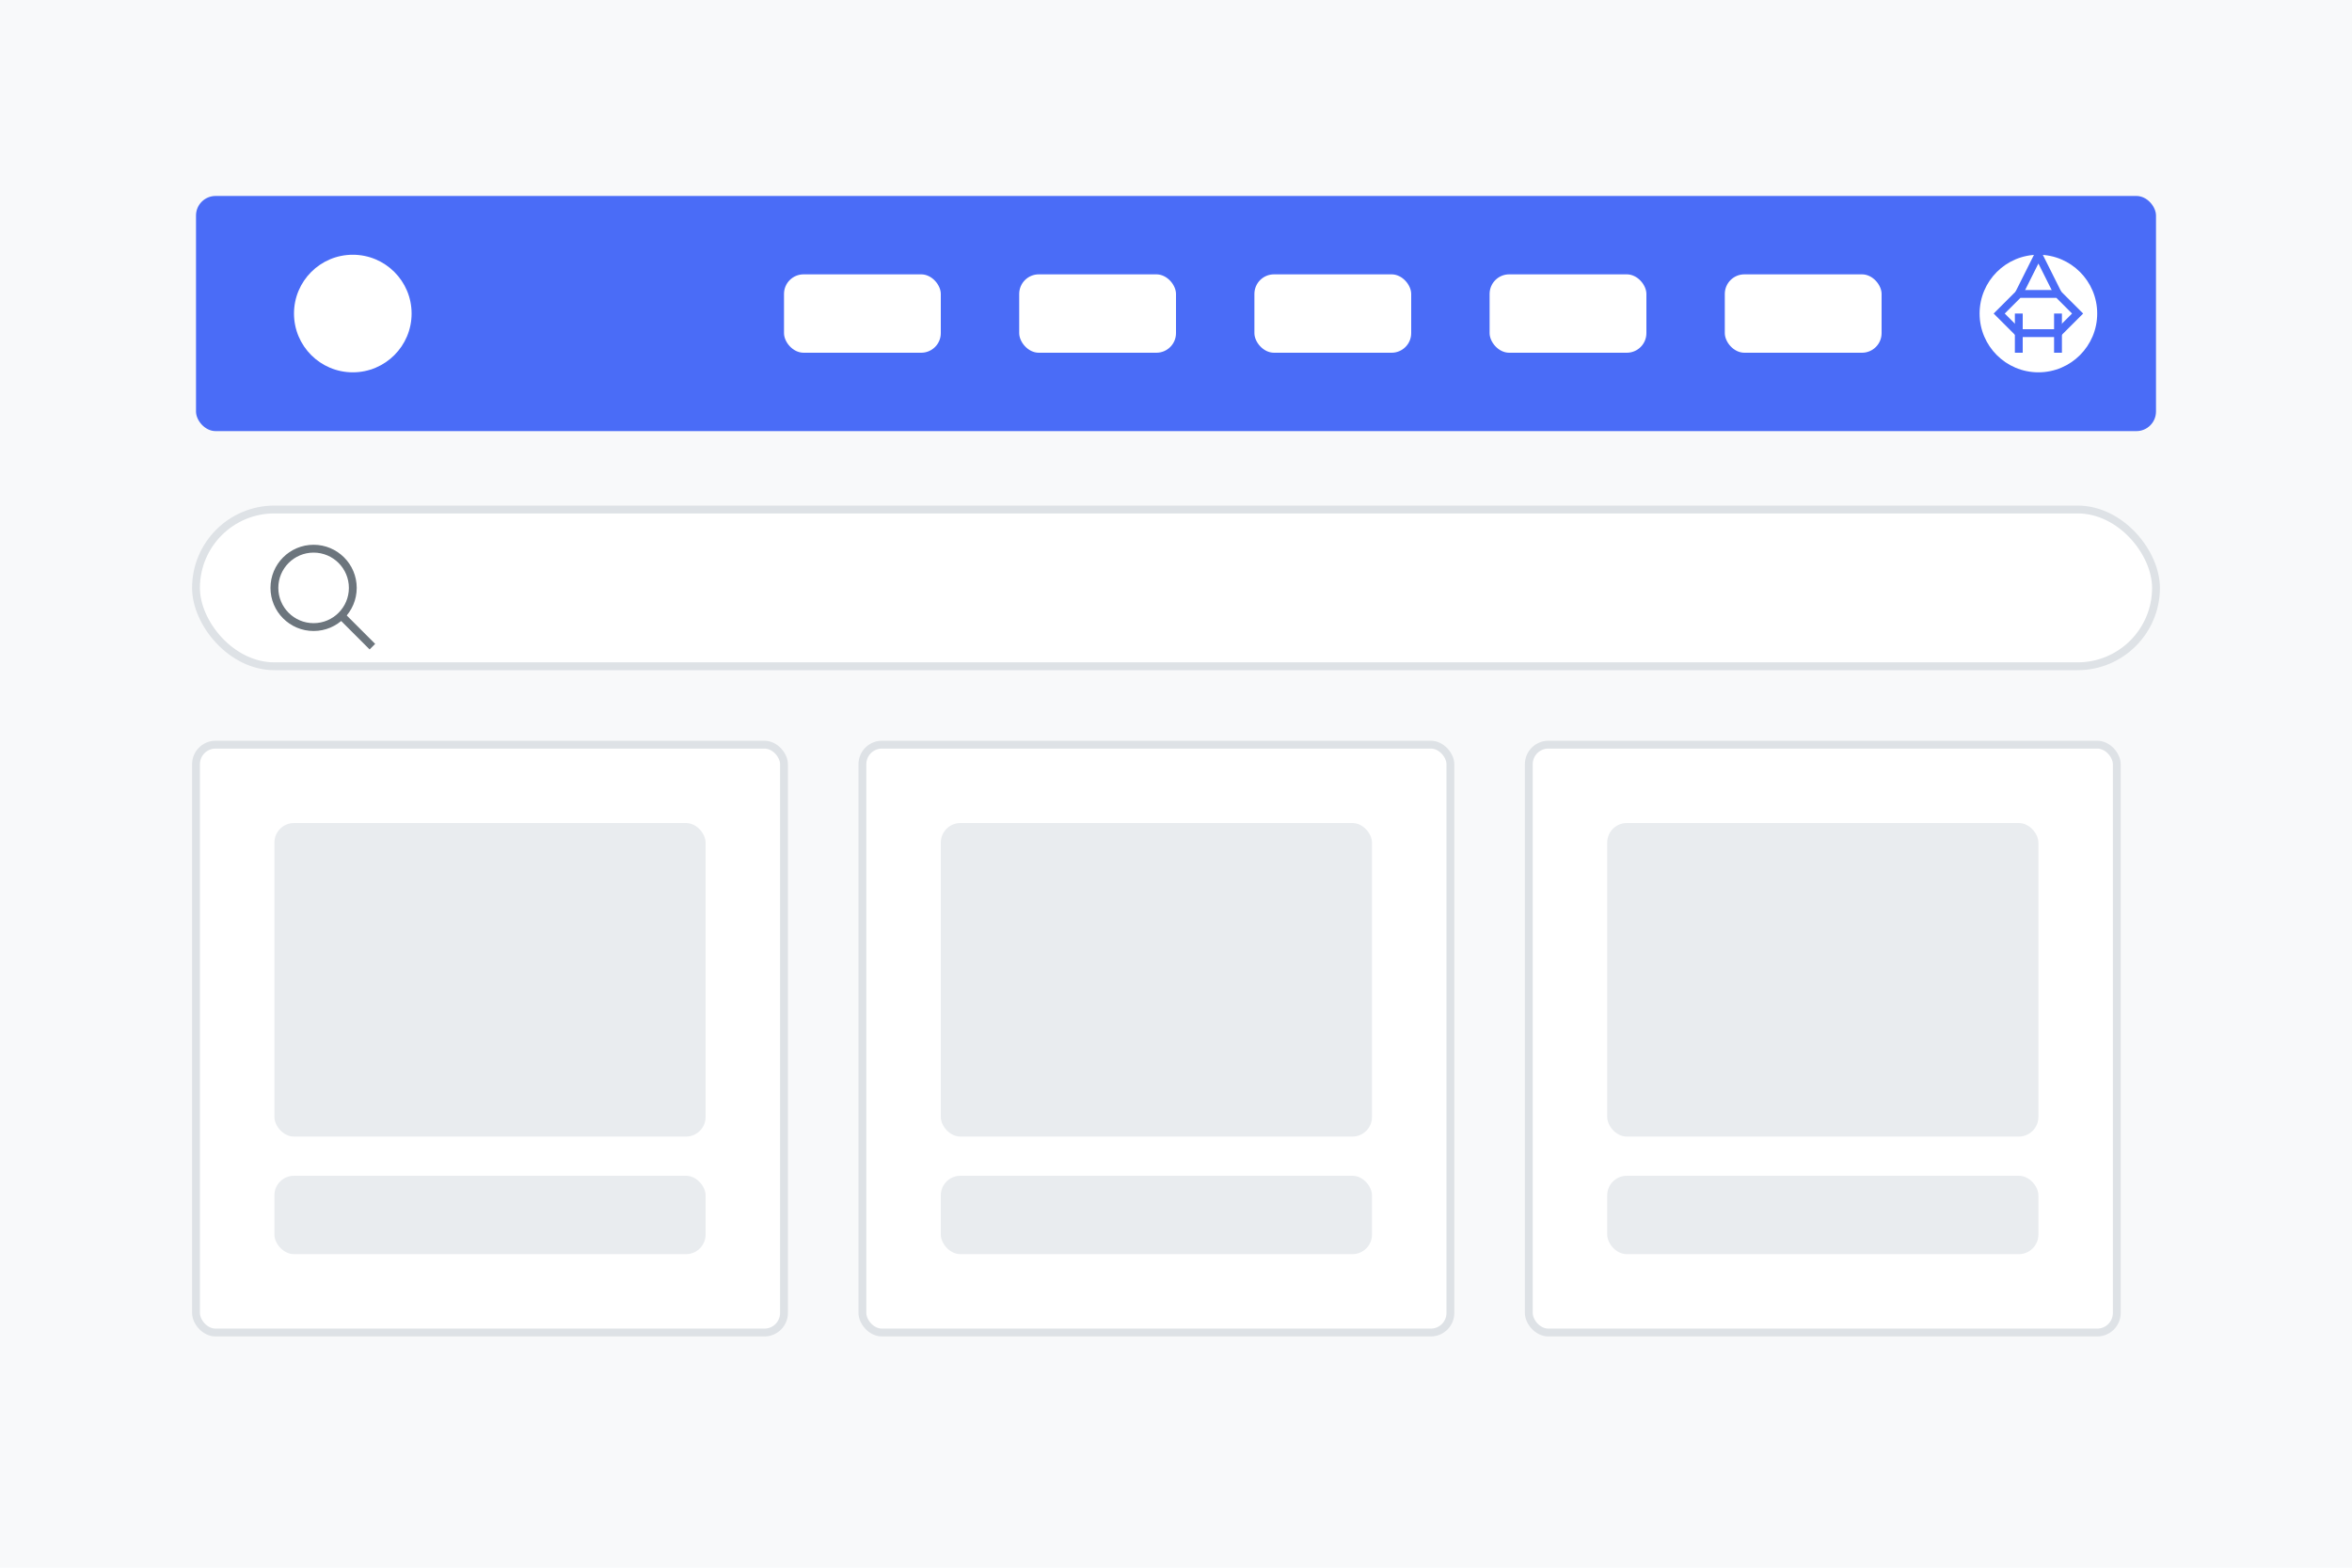 <svg width="600" height="400" viewBox="0 0 600 400" xmlns="http://www.w3.org/2000/svg">
  <!-- Background -->
  <rect width="600" height="400" fill="#f8f9fa"/>
  
  <!-- E-commerce Website Illustration -->
  <!-- Header -->
  <rect x="50" y="50" width="500" height="60" rx="5" fill="#4a6cf7"/>
  <circle cx="90" cy="80" r="15" fill="white"/>
  
  <!-- Navigation -->
  <rect x="200" y="70" width="40" height="20" rx="5" fill="white"/>
  <rect x="260" y="70" width="40" height="20" rx="5" fill="white"/>
  <rect x="320" y="70" width="40" height="20" rx="5" fill="white"/>
  <rect x="380" y="70" width="40" height="20" rx="5" fill="white"/>
  <rect x="440" y="70" width="40" height="20" rx="5" fill="white"/>
  
  <!-- Search Bar -->
  <rect x="50" y="130" width="500" height="40" rx="20" fill="white" stroke="#dee2e6" stroke-width="2"/>
  <circle cx="80" cy="150" r="10" fill="none" stroke="#6c757d" stroke-width="2"/>
  <line x1="87" y1="157" x2="95" y2="165" stroke="#6c757d" stroke-width="2"/>
  
  <!-- Product Grid -->
  <!-- Row 1 -->
  <rect x="50" y="190" width="150" height="150" rx="5" fill="white" stroke="#dee2e6" stroke-width="2"/>
  <rect x="70" y="210" width="110" height="80" rx="5" fill="#e9ecef"/>
  <rect x="70" y="300" width="110" height="20" rx="5" fill="#e9ecef"/>
  
  <rect x="220" y="190" width="150" height="150" rx="5" fill="white" stroke="#dee2e6" stroke-width="2"/>
  <rect x="240" y="210" width="110" height="80" rx="5" fill="#e9ecef"/>
  <rect x="240" y="300" width="110" height="20" rx="5" fill="#e9ecef"/>
  
  <rect x="390" y="190" width="150" height="150" rx="5" fill="white" stroke="#dee2e6" stroke-width="2"/>
  <rect x="410" y="210" width="110" height="80" rx="5" fill="#e9ecef"/>
  <rect x="410" y="300" width="110" height="20" rx="5" fill="#e9ecef"/>
  
  <!-- Shopping Cart Icon -->
  <circle cx="520" cy="80" r="15" fill="white"/>
  <path d="M510 80 L515 75 L525 75 L530 80 L525 85 L515 85 Z" fill="none" stroke="#4a6cf7" stroke-width="2"/>
  <line x1="515" y1="80" x2="515" y2="90" stroke="#4a6cf7" stroke-width="2"/>
  <line x1="525" y1="80" x2="525" y2="90" stroke="#4a6cf7" stroke-width="2"/>
  <path d="M515 75 L520 65 L525 75" fill="none" stroke="#4a6cf7" stroke-width="2"/>
</svg>